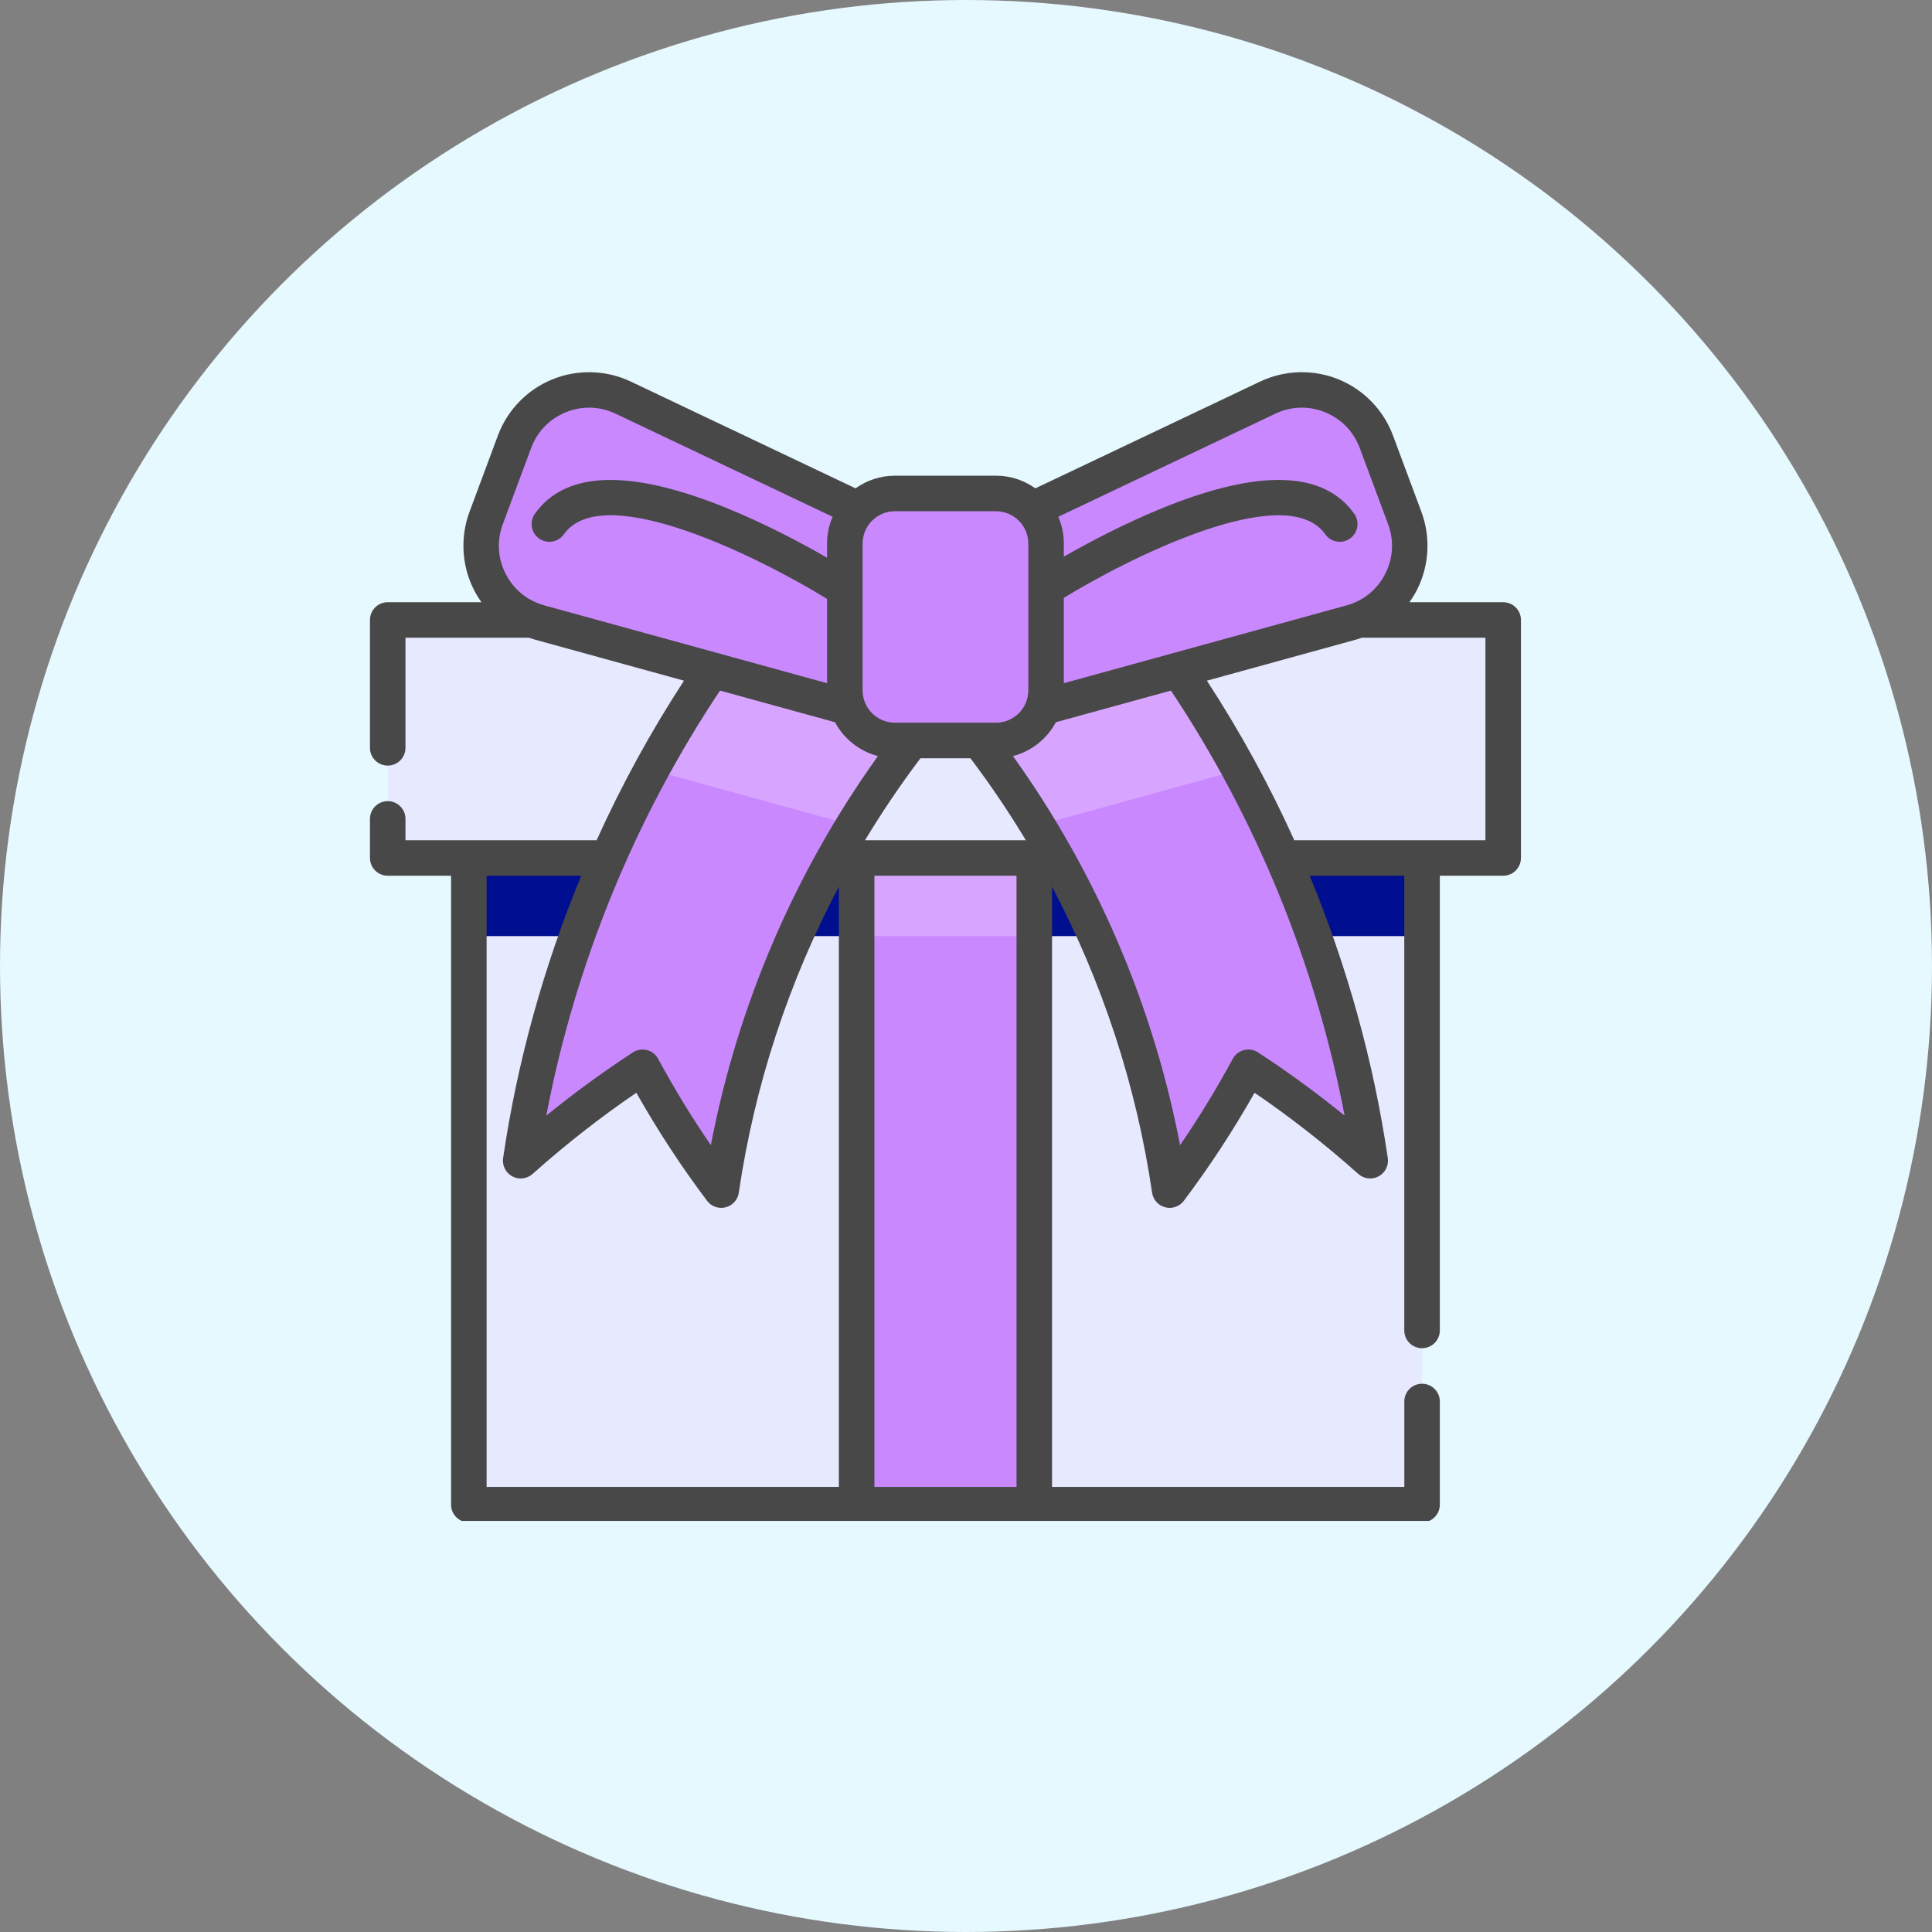 <svg width="47" height="47" viewBox="0 0 47 47" fill="none" xmlns="http://www.w3.org/2000/svg">
<rect x="0" y="0" width="47" height="47" fill="#808080" stroke="none"/>
<circle cx="23.5" cy="23.5" r="23.5" fill="#E6F9FF"/>
<g clip-path="url(#clip0_902_48962)">
<path d="M11.406 19.402H34.596V36.603H11.406V19.402Z" fill="#E7E9FF"/>
<path d="M11.406 19.402H34.596V22.773H11.406V19.402Z" fill="#000F8F"/>
<path d="M9.434 15.082H36.569V20.872H9.434V15.082Z" fill="#E7E9FF"/>
<path d="M23.001 17.003C22.825 17.208 22.652 17.416 22.483 17.626C21.854 18.408 21.279 19.228 20.759 20.079C19.107 22.779 18.01 25.795 17.547 28.952C16.852 28.03 16.21 27.032 15.632 25.965C14.617 26.627 13.624 27.385 12.668 28.238C13.159 24.889 14.241 21.67 15.847 18.727C16.705 17.154 17.713 15.659 18.861 14.266C18.994 14.104 19.129 13.944 19.265 13.785C19.845 14.285 20.425 14.784 21.005 15.284C21.598 15.794 22.191 16.305 22.784 16.816C22.856 16.877 22.928 16.94 23.001 17.003Z" fill="#CA88FF"/>
<path d="M33.333 28.238C32.377 27.385 31.385 26.627 30.369 25.965C29.792 27.032 29.15 28.03 28.454 28.952C27.992 25.795 26.895 22.779 25.243 20.079C24.723 19.228 24.146 18.408 23.518 17.626C23.349 17.416 23.176 17.208 23 17.003C23.072 16.94 23.145 16.878 23.217 16.816C23.811 16.305 24.404 15.794 24.996 15.284C25.576 14.784 26.157 14.285 26.736 13.785C26.873 13.944 27.008 14.104 27.14 14.265C28.288 15.659 29.297 17.153 30.155 18.727C31.761 21.67 32.843 24.889 33.333 28.238Z" fill="#CA88FF"/>
<path d="M30.155 18.726L25.243 20.079C24.723 19.228 24.146 18.408 23.518 17.625L23.217 16.815L23 16.231L24.996 15.283L27.14 14.265C28.288 15.658 29.297 17.153 30.155 18.726Z" fill="#D7A5FF"/>
<path d="M22.998 16.231L22.781 16.816L22.48 17.626C21.851 18.408 21.276 19.228 20.756 20.079L15.844 18.727C16.702 17.154 17.71 15.659 18.858 14.266L21.002 15.284L22.998 16.231Z" fill="#D7A5FF"/>
<path d="M30.84 9.673L23 13.396L24.506 17.446L32.873 15.143C33.968 14.842 34.569 13.667 34.174 12.604L33.483 10.746C33.087 9.682 31.865 9.186 30.84 9.673Z" fill="#CA88FF"/>
<path d="M15.159 9.673L22.999 13.396L21.493 17.446L13.125 15.143C12.031 14.842 11.43 13.667 11.825 12.604L12.516 10.746C12.911 9.682 14.134 9.186 15.159 9.673Z" fill="#CA88FF"/>
<path d="M24.228 12.004H21.769C21.096 12.004 20.551 12.549 20.551 13.222V16.794C20.551 17.467 21.096 18.013 21.769 18.013H24.228C24.901 18.013 25.446 17.467 25.446 16.794V13.222C25.446 12.549 24.901 12.004 24.228 12.004Z" fill="#CA88FF"/>
<path d="M20.84 20.872H25.161V36.604H20.84V20.872Z" fill="#CA88FF"/>
<path d="M20.84 20.872H25.161V22.773H20.84V20.872Z" fill="#D7A5FF"/>
<path d="M36.568 14.65H34.288C34.354 14.557 34.414 14.459 34.467 14.357C34.769 13.768 34.809 13.074 34.579 12.453L33.888 10.596C33.658 9.976 33.174 9.477 32.561 9.228C31.948 8.979 31.253 8.999 30.654 9.283L25.187 11.88C24.916 11.687 24.586 11.572 24.229 11.572H21.771C21.414 11.572 21.083 11.687 20.813 11.88L15.346 9.283C14.748 8.999 14.053 8.979 13.439 9.228C12.826 9.477 12.342 9.976 12.112 10.596L11.421 12.453C11.191 13.074 11.232 13.768 11.533 14.357C11.586 14.459 11.646 14.557 11.712 14.65H9.432C9.194 14.65 9 14.843 9 15.082V18.193C9 18.431 9.194 18.625 9.432 18.625C9.671 18.625 9.864 18.431 9.864 18.193V15.514H12.866C12.914 15.531 12.963 15.546 13.012 15.56L16.64 16.559C15.834 17.794 15.123 19.093 14.514 20.44H9.864V19.921C9.864 19.683 9.671 19.489 9.432 19.489C9.194 19.489 9 19.683 9 19.921V20.872C9 21.111 9.194 21.304 9.432 21.304H10.973V36.603C10.973 36.842 11.167 37.036 11.405 37.036H34.595C34.833 37.036 35.027 36.842 35.027 36.603V34.094C35.027 33.856 34.833 33.662 34.595 33.662C34.356 33.662 34.163 33.856 34.163 34.094V36.172H25.593V21.57C26.817 23.889 27.645 26.41 28.027 29.014C28.052 29.187 28.178 29.327 28.347 29.37C28.383 29.379 28.419 29.384 28.454 29.384C28.588 29.384 28.716 29.322 28.799 29.212C29.421 28.387 29.998 27.505 30.52 26.584C31.393 27.179 32.241 27.842 33.045 28.56C33.181 28.68 33.378 28.704 33.538 28.617C33.698 28.531 33.787 28.354 33.761 28.174C33.416 25.821 32.772 23.507 31.86 21.304H34.162V32.366C34.162 32.604 34.356 32.798 34.594 32.798C34.833 32.798 35.027 32.604 35.027 32.366V21.304H36.568C36.807 21.304 37 21.111 37 20.872V15.082C37 14.843 36.807 14.65 36.568 14.65ZM31.025 10.064C31.41 9.881 31.84 9.868 32.236 10.029C32.63 10.19 32.929 10.498 33.078 10.897L33.769 12.754C33.917 13.154 33.892 13.583 33.697 13.963C33.503 14.342 33.17 14.614 32.759 14.727L25.88 16.62V14.544C27.426 13.597 31.281 11.644 32.24 12.998C32.378 13.193 32.648 13.239 32.842 13.101C33.037 12.963 33.083 12.693 32.945 12.499C32.205 11.454 30.645 11.403 28.307 12.348C27.345 12.737 26.456 13.212 25.88 13.542V13.223C25.88 12.992 25.832 12.771 25.746 12.571L31.025 10.064ZM21.771 12.437H24.229C24.663 12.437 25.016 12.79 25.016 13.223V16.795C25.016 17.229 24.663 17.581 24.229 17.581H21.771C21.337 17.581 20.985 17.229 20.985 16.795V13.223C20.985 12.789 21.337 12.437 21.771 12.437ZM21.044 20.44C21.458 19.753 21.908 19.087 22.392 18.446H23.608C24.092 19.087 24.542 19.753 24.955 20.44H21.044ZM12.303 13.963C12.108 13.583 12.083 13.154 12.231 12.754L12.922 10.897C13.071 10.498 13.37 10.19 13.764 10.029C14.16 9.868 14.59 9.881 14.975 10.064L20.255 12.571C20.168 12.771 20.12 12.992 20.12 13.223V13.567C19.546 13.236 18.637 12.747 17.65 12.348C15.313 11.403 13.752 11.454 13.012 12.499C12.874 12.693 12.92 12.963 13.115 13.101C13.31 13.239 13.579 13.193 13.717 12.998C14.686 11.631 18.604 13.634 20.12 14.57V16.62L13.242 14.727C12.83 14.614 12.497 14.342 12.303 13.963ZM20.314 17.57C20.529 17.973 20.906 18.276 21.358 18.393C19.336 21.213 17.945 24.453 17.293 27.858C16.833 27.188 16.404 26.485 16.011 25.759C15.954 25.652 15.855 25.575 15.738 25.545C15.62 25.515 15.496 25.536 15.395 25.602C14.676 26.072 13.971 26.586 13.29 27.139C13.991 23.46 15.439 19.913 17.516 16.8L20.314 17.57ZM11.838 21.304H14.14C13.228 23.507 12.585 25.821 12.239 28.174C12.213 28.354 12.302 28.531 12.462 28.617C12.622 28.704 12.819 28.68 12.955 28.56C13.759 27.842 14.607 27.179 15.48 26.584C16.002 27.505 16.579 28.387 17.201 29.212C17.284 29.322 17.412 29.384 17.546 29.384C17.581 29.384 17.617 29.379 17.653 29.37C17.822 29.327 17.948 29.187 17.973 29.014C18.355 26.41 19.183 23.888 20.407 21.57V36.172H11.838V21.304ZM21.272 36.172V21.304H24.729V36.172H21.272ZM30.605 25.602C30.504 25.536 30.38 25.516 30.263 25.545C30.146 25.575 30.046 25.652 29.989 25.759C29.596 26.485 29.167 27.188 28.708 27.858C28.055 24.453 26.664 21.213 24.642 18.393C25.094 18.277 25.471 17.973 25.686 17.57L28.485 16.8C30.561 19.913 32.009 23.461 32.71 27.139C32.029 26.586 31.325 26.072 30.605 25.602ZM36.136 20.44H31.486C30.878 19.093 30.166 17.794 29.36 16.559L32.988 15.56C33.037 15.546 33.086 15.531 33.134 15.514H36.136V20.44Z" fill="#484848"/>
</g>
<defs>
<clipPath id="clip0_902_48962">
<rect width="28" height="28" fill="white" transform="translate(9 9)"/>
</clipPath>
</defs>
</svg>
